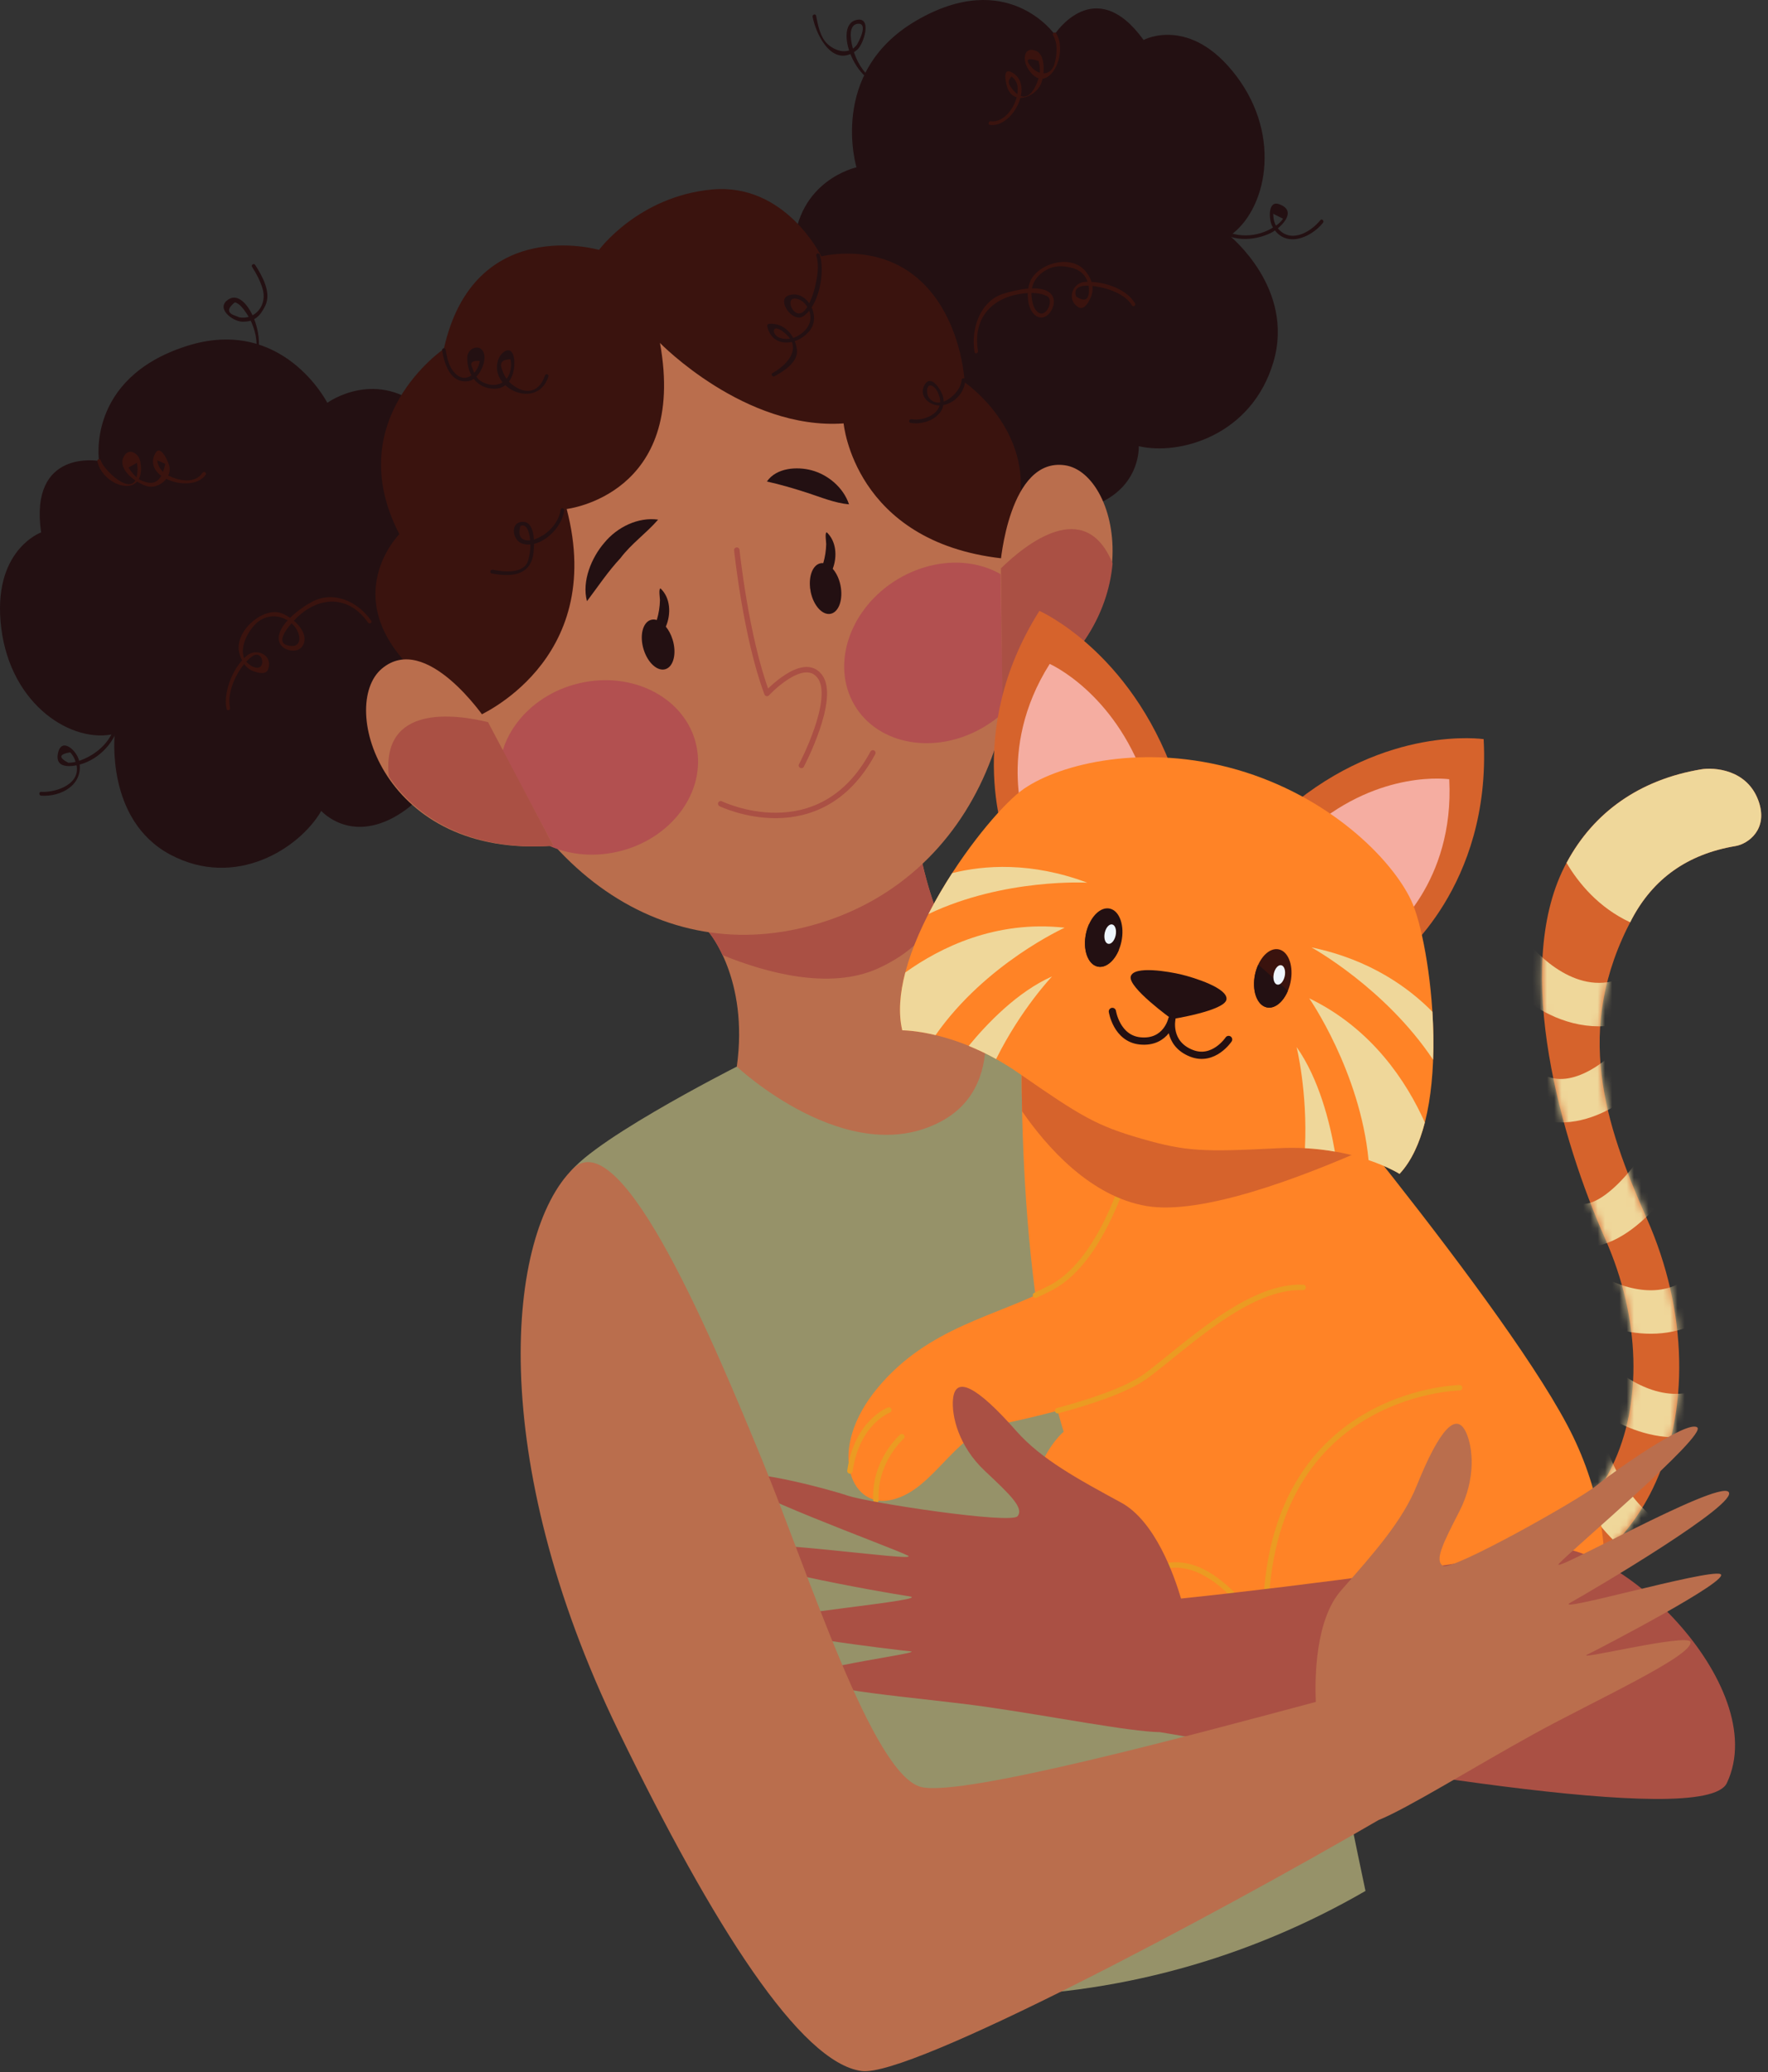 <svg width="244" height="286" viewBox="0 0 244 286" fill="none" xmlns="http://www.w3.org/2000/svg">
<rect x="0" y="0" width="244" height="286" fill="#333333" stroke="none"/>
<path d="M185.339 181.609C182.339 168.675 159.72 138.001 155.263 133.687C152.263 130.784 134.638 135.623 134.638 135.623L101.687 147.208C101.687 147.208 79.089 158.645 78.089 162.868C77.089 167.091 90.588 220.937 99.464 237.566C108.339 254.194 108.367 260.529 107.728 265.28C107.576 266.413 106.983 268.797 106.172 271.761C115.2 274.223 124.666 275.534 134.422 275.534C154 275.534 172.409 270.256 188.449 260.98C186.979 253.917 185.676 248.037 185.589 246.012C185.339 240.205 188.339 194.542 185.339 181.609Z" fill="#969269"/>
<path d="M97.825 128.662C97.825 128.662 103.369 135.065 101.687 147.207C101.687 147.207 117.039 161.636 129.877 154.773C139.958 149.385 134.638 135.622 134.638 135.622C134.638 135.622 129.942 130.634 127.307 119.212L97.825 128.662Z" fill="#BA6E4D"/>
<path d="M129.418 126.199C128.66 124.208 127.926 121.895 127.307 119.213L97.825 128.662C97.825 128.662 98.746 129.743 99.722 131.822C105.511 134.182 114.436 136.722 121.173 133.658C125.85 131.531 128.225 128.714 129.418 126.199Z" fill="#AA5044"/>
<path d="M60.84 93.872C63.8 100.318 61.339 108.671 54.809 112.546C48.279 116.421 44.34 111.915 44.34 111.915C41.34 117.094 32.507 122.748 23.506 117.955C14.507 113.162 15.839 101.28 15.839 101.28C10.007 102.687 1.506 97.408 0.172 86.675C-1.161 75.941 5.672 73.482 5.672 73.482C4.005 61.872 13.672 63.623 13.672 63.623C13.672 63.623 11.845 52.256 25.672 47.786C39.005 43.475 45.172 55.593 45.172 55.593C45.172 55.593 52.069 50.567 58.84 56.814C65.609 63.061 57.84 75.923 57.84 75.923L60.84 93.872Z" fill="#231012"/>
<path d="M13.431 63.694C14.348 67.384 20.265 68.92 19.369 63.731C19.174 62.602 17.814 61.696 17.101 62.981C16.062 64.853 19.058 66.804 20.36 67.121C21.814 67.475 23.718 66.079 23.38 64.366C23.288 63.902 22.192 61.191 21.431 62.562C19.538 65.974 26.524 68.216 28.389 65.517C28.578 65.241 28.145 64.978 27.956 65.251C26.867 66.827 24.706 66.341 23.306 65.675C22.485 65.284 21.802 64.552 21.704 63.535C22.069 63.692 22.433 63.85 22.797 64.006C22.39 66.198 21.45 67.023 19.974 66.485C18.988 66.244 18.265 65.376 17.747 64.532C18.127 64.311 18.506 64.091 18.887 63.871C19.009 64.43 19.017 64.991 18.912 65.553C18.422 68.897 14.216 64.771 13.915 63.553C13.832 63.225 13.351 63.364 13.431 63.694Z" fill="#3A130E"/>
<path d="M51.223 85.662C49.372 83.007 46.07 81.515 43.145 83.014C41.671 83.77 38.163 86.211 38.485 88.365C38.7 89.804 41.093 90.373 41.802 89.083C42.861 87.153 40.019 84.919 38.599 84.562C36.008 83.912 32.21 87.333 33.052 90.23C33.378 91.351 33.922 92.273 35.051 92.663C35.544 92.834 36.685 93.173 36.979 92.427C37.747 90.482 35.523 89.4 34.184 90.406C32.328 91.8 30.729 95.443 31.267 97.832C31.342 98.163 31.824 98.023 31.749 97.691C31.221 95.346 32.951 91.977 34.733 90.638C36.438 89.358 36.876 92.999 34.84 91.978C32.384 90.747 33.843 87.638 35.133 86.257C36.689 84.592 39.029 84.725 40.515 86.298C41.572 87.416 41.851 89.624 39.677 89.074C37.62 88.553 40.616 85.575 41.082 85.138C44.13 82.272 48.154 82.144 50.791 85.928C50.98 86.2 51.414 85.937 51.223 85.662Z" fill="#3A130E"/>
<path d="M16.089 98.993C15.787 102.101 13.364 104.245 10.721 105.074C10.302 105.206 9.871 105.263 9.436 105.276C8.06 104.563 8.145 104.083 9.69 103.836C10.047 104.219 10.298 104.668 10.444 105.184C11.487 108.201 7.663 109.425 5.673 109.287C5.351 109.265 5.353 109.793 5.673 109.815C8.361 110.003 11.595 108.375 10.926 105.045C10.636 103.601 8.491 101.652 8.003 103.946C7.489 106.358 10.361 105.78 11.572 105.341C14.125 104.419 16.308 101.888 16.59 98.993C16.622 98.655 16.122 98.658 16.089 98.993Z" fill="#231012"/>
<path d="M33.572 51.385C38.132 49.441 34.505 39.618 31.635 41.262C29.605 42.425 32.028 44.363 33.445 44.399C35.062 44.44 35.89 43.678 36.609 42.195C37.505 40.35 36.15 38.035 35.221 36.569C35.043 36.287 34.609 36.551 34.789 36.835C35.388 37.781 35.84 38.618 36.201 39.719C36.998 42.147 35.154 44.166 33.05 43.801C32.79 43.701 32.53 43.601 32.27 43.501C31.35 43.131 31.396 42.541 32.407 41.729C33.067 41.865 33.628 42.684 33.993 43.209C35.504 45.387 36.431 49.602 33.438 50.877C33.144 51.002 33.273 51.513 33.572 51.385Z" fill="#231012"/>
<path d="M133.405 61.583C135.741 68.308 143.143 72.241 150.319 69.972C157.495 67.703 157.161 61.581 157.161 61.581C162.774 62.899 172.762 60.116 175.746 49.951C178.73 39.786 169.708 32.546 169.708 32.546C174.719 29.093 177.025 18.97 170.636 10.502C164.247 2.035 157.826 5.517 157.826 5.517C151.073 -3.812 145.552 4.746 145.552 4.746C145.552 4.746 139.076 -4.536 126.426 2.862C114.227 9.996 118.202 23.097 118.202 23.097C118.202 23.097 109.986 24.844 109.542 34.326C109.098 43.807 123.258 46.839 123.258 46.839L133.405 61.583Z" fill="#231012"/>
<path d="M145.335 4.88C146.021 6.013 145.871 7.576 145.533 8.802C145.081 10.442 143.492 10.435 142.478 9.401C141.402 8.218 141.683 7.886 143.32 8.406C143.444 8.814 143.51 9.234 143.518 9.666C143.582 10.741 142.031 15.594 139.541 12.065C139.091 11.533 139.119 11.03 139.624 10.557C140.239 11.059 140.511 11.692 140.441 12.458C140.464 14.313 138.707 17.026 136.745 16.727C136.43 16.68 136.294 17.188 136.612 17.236C139.74 17.711 142.91 11.567 139.534 9.935C138.196 9.289 138.917 11.938 139.109 12.331C140.119 14.391 142.52 13.412 143.474 11.946C144.161 10.889 144.459 7.607 142.97 7.015C141.305 6.353 141.123 8.204 141.784 9.331C144.349 13.711 147.596 7.634 145.766 4.612C145.594 4.328 145.161 4.592 145.335 4.88Z" fill="#3A130E"/>
<path d="M134.972 48.434C134.196 43.617 137.202 40.948 141.269 40.498C142.339 40.38 143.546 40.378 144.529 40.889C145.515 41.401 144.318 44.191 143.092 42.962C142.597 42.465 142.436 41.595 142.362 40.918C142.16 39.066 143.322 37.675 144.871 37.03C145.935 36.587 147.116 36.727 148.185 37.042C149.444 37.459 150.143 38.38 150.28 39.807C150.356 41.37 149.766 41.742 148.51 40.921C147.763 38.617 151.857 39.605 152.639 39.834C153.919 40.209 155.473 40.901 156.212 42.135C156.384 42.422 156.817 42.157 156.644 41.869C155.344 39.698 152.016 38.765 149.734 38.903C148.02 39.007 147.124 41.348 148.823 42.4C149.638 42.905 150.296 41.59 150.533 41.041C151.082 39.769 150.684 38.558 149.906 37.546C148.05 35.135 143.855 36.13 142.394 38.412C141.545 39.738 141.56 42.994 143.233 43.73C144.605 44.334 145.938 42.091 145.259 40.873C144.207 38.986 140.025 40.069 138.553 40.513C135.318 41.489 133.96 45.281 134.491 48.574C134.544 48.91 135.025 48.767 134.972 48.434Z" fill="#3A130E"/>
<path d="M167.624 31.524C169.813 33.338 172.887 33.336 175.324 32.184C176.639 31.561 179.242 29.152 176.541 28.185C174.936 27.609 175.108 30.308 175.562 31.181C177.189 34.308 180.787 32.966 182.581 30.756C182.789 30.498 182.437 30.123 182.227 30.382C180.775 32.172 177.896 33.711 176.19 31.293C175.833 30.787 175.735 30.116 175.721 29.508C176.173 29.735 176.624 29.963 177.076 30.19C176.763 30.63 176.377 30.983 175.919 31.25C173.631 32.834 170.204 32.997 167.977 31.152C167.727 30.942 167.371 31.314 167.624 31.524Z" fill="#231012"/>
<path d="M123.137 10.908C119.83 12.505 117.564 7.863 117.414 5C117.375 4.257 117.545 3.336 118.413 3.277C119.911 3.174 118.434 5.939 118.24 6.196C117.171 7.614 115.319 7.114 114.195 6.065C113.197 5.133 112.888 3.493 112.63 2.183C112.564 1.85 112.082 1.991 112.148 2.323C112.705 5.142 115.081 9.485 118.275 6.892C119.219 6.125 120.455 2.137 118.114 2.774C114.671 3.709 118.758 13.6 123.389 11.364C123.682 11.221 123.428 10.766 123.137 10.908Z" fill="#231012"/>
<path d="M88.906 43.159C72.551 48.629 56.489 65.384 63.796 92.209C71.448 120.3 92.106 134.446 114.091 127.093C136.076 119.739 145.433 94.148 136.186 67.997C126.83 41.535 105.261 37.689 88.906 43.159Z" fill="#BA6E4D"/>
<path d="M84.605 117.684C92.099 116.28 97.288 109.874 96.196 103.374C95.104 96.875 88.143 92.745 80.65 94.149C73.156 95.553 67.966 101.959 69.058 108.458C70.151 114.957 77.111 119.088 84.605 117.684Z" fill="#B25050"/>
<path d="M117.397 96.285C120.049 102.262 127.786 104.346 134.678 100.937C141.57 97.529 145.008 89.92 142.357 83.943C139.705 77.966 131.968 75.882 125.076 79.29C118.183 82.699 114.745 90.307 117.397 96.285Z" fill="#B25050"/>
<path d="M101.687 75.924C101.687 75.924 102.94 87.964 105.854 95.71C105.854 95.71 110.778 90.395 113.093 93.289C115.524 96.328 110.605 105.646 110.605 105.646" fill="#BA6E4D"/>
<path d="M101.687 75.924C101.687 75.924 102.94 87.964 105.854 95.71C105.854 95.71 110.778 90.395 113.093 93.289C115.524 96.328 110.605 105.646 110.605 105.646" stroke="#AA5044" stroke-width="0.75" stroke-miterlimit="10" stroke-linecap="round" stroke-linejoin="round"/>
<path d="M99.464 110.929C99.464 110.929 113.111 117.578 120.462 103.906Z" fill="#BA6E4D"/>
<path d="M99.464 110.929C99.464 110.929 113.111 117.578 120.462 103.906" stroke="#AA5044" stroke-width="0.75" stroke-miterlimit="10" stroke-linecap="round" stroke-linejoin="round"/>
<path d="M81.006 82.975C80.265 80.202 81.652 76.933 83.402 74.911C85.192 72.73 88.08 71.335 90.827 71.717C89.203 73.596 87.128 75.034 85.622 77.04C83.926 78.848 82.506 80.988 81.006 82.975Z" fill="#231012"/>
<path d="M105.839 66.457C107.162 64.536 109.998 64.38 111.977 64.899C114.228 65.488 116.389 67.252 117.172 69.607C115.222 69.437 113.275 68.618 111.418 68.016C109.579 67.422 107.724 66.87 105.839 66.457Z" fill="#231012"/>
<path d="M92.823 88.267C92.605 87.563 92.275 86.954 91.891 86.487C92.647 84.73 92.533 82.491 91.156 81.213C90.865 81.254 91.086 82.547 91.08 82.841C91.061 83.763 90.909 84.689 90.644 85.57C90.35 85.48 90.055 85.473 89.778 85.569C88.675 85.951 88.251 87.775 88.831 89.646C89.411 91.517 90.774 92.723 91.877 92.343C92.979 91.962 93.403 90.138 92.823 88.267Z" fill="#231012"/>
<path d="M115.985 80.744C115.791 79.825 115.401 79.045 114.926 78.504C115.574 76.787 115.413 74.688 114.098 73.467C113.807 73.508 114.028 74.8 114.022 75.095C114.004 75.982 113.864 76.872 113.618 77.723C113.478 77.709 113.339 77.716 113.201 77.749C112.187 77.988 111.615 79.438 111.797 81.118C111.78 81.172 111.784 81.212 111.814 81.231C111.834 81.389 111.852 81.548 111.886 81.709C112.292 83.63 113.539 84.971 114.671 84.705C115.802 84.439 116.39 82.665 115.985 80.744Z" fill="#231012"/>
<path d="M138.232 77.062C117.875 74.743 116.428 58.437 116.428 58.437C102.813 59.395 91.084 47.335 91.084 47.335C94.88 68.343 78.208 70.25 78.208 70.25C83.751 91.417 65.783 98.928 65.783 98.928L59.61 94.733C45.257 83.617 55.114 73.723 55.114 73.723C46.923 57.894 61.253 48.156 61.253 48.156C65.395 29.49 82.671 34.486 82.671 34.486C82.671 34.486 88.092 27.109 98.252 26.154C108.412 25.201 113.358 35.388 113.358 35.388C113.358 35.388 121.066 33.339 126.931 38.664C132.797 43.988 133.127 52.769 133.127 52.769C133.127 52.769 140.773 57.934 140.889 66.716C141.006 75.498 138.232 77.062 138.232 77.062Z" fill="#3A130E"/>
<path d="M61.014 48.384C61.397 50.534 62.269 52.99 64.712 52.59C66.05 52.37 67.326 49.834 66.698 48.554C66.135 47.402 64.514 48.098 64.489 49.307C64.437 51.764 65.913 53.677 68.286 53.653C70.424 53.63 71.193 51.29 70.936 49.45C70.665 47.516 69.124 48.463 68.725 49.737C67.508 53.619 74.157 56.658 75.686 51.974C75.791 51.651 75.308 51.514 75.204 51.834C74.318 54.548 72.037 54.419 70.321 52.751C69.809 52.254 69.485 51.616 69.26 50.934C68.926 50.052 69.325 49.605 70.454 49.59C70.593 50.279 70.539 50.956 70.294 51.62C69.507 53.583 67.247 53.409 65.993 52.319C65.625 51.856 65.353 51.334 65.178 50.756C64.815 50.044 65.162 49.731 66.216 49.816C65.912 51.736 63.887 53.362 62.317 50.893C61.835 50.135 61.653 49.127 61.496 48.245C61.435 47.909 60.953 48.052 61.014 48.384Z" fill="#231012"/>
<path d="M77.383 70.334C77.203 71.749 76.115 73.163 74.971 73.854C74.529 74.121 74.069 74.344 73.587 74.521C71.995 74.799 71.405 74.154 71.82 72.584C72.858 72.16 73.091 73.901 73.159 74.467C73.272 75.402 73.153 76.382 72.912 77.281C72.373 79.293 69.451 78.923 67.987 78.629C67.671 78.565 67.537 79.074 67.853 79.138C70.156 79.599 72.956 79.607 73.549 76.773C73.775 75.685 74.001 72.129 72.264 72.028C70.302 71.914 70.654 74.632 72.166 75.055C74.588 75.731 77.552 72.937 77.867 70.473C77.909 70.141 77.427 69.998 77.383 70.334Z" fill="#231012"/>
<path d="M112.655 35.303C113.111 36.751 112.766 38.408 112.42 39.841C112.206 40.728 111.865 41.571 111.414 42.35C109.875 45.015 108.022 40.947 109.847 41.215C110.768 41.351 111.428 42.149 111.722 43.028C112.319 44.819 110.8 46.214 109.374 46.677C108.842 46.822 108.311 46.822 107.78 46.677C106.336 46.362 106.396 44.116 108.589 46.226C110.727 48.283 108.371 50.522 106.622 51.479C106.336 51.635 106.588 52.091 106.874 51.935C108.081 51.274 110.208 50.001 109.978 48.231C109.713 46.189 108.148 44.499 106.124 44.702C105.96 44.719 105.842 44.857 105.883 45.035C106.61 48.227 110.302 47.669 111.852 45.489C113.339 43.399 111.196 39.852 108.777 40.792C107.159 41.42 109.381 44.577 110.821 43.668C113.014 42.285 113.898 37.575 113.138 35.164C113.036 34.842 112.553 34.979 112.655 35.303Z" fill="#231012"/>
<path d="M132.712 52.456C132.624 54.285 129.513 56.871 128.146 54.8C127.822 54.31 127.815 52.813 128.686 53.282C129.218 53.568 129.516 54.251 129.668 54.818C130.281 57.096 127.411 58.164 125.787 57.856C125.472 57.795 125.337 58.304 125.654 58.365C127.562 58.727 130.607 57.547 130.196 54.967C130.046 54.028 128.535 51.486 127.605 53.107C126.672 54.733 128.424 56.043 129.756 55.962C131.526 55.855 133.121 54.334 133.212 52.455C133.228 52.116 132.728 52.117 132.712 52.456Z" fill="#231012"/>
<path d="M138.43 97.975L138.063 77.853C138.063 77.853 139.231 63.088 146.972 64.215C154.713 65.341 159.485 86.959 138.43 97.975Z" fill="#BA6E4D"/>
<path d="M153.546 77.755C152.947 84.619 148.799 92.615 138.36 97.976L138.14 78.439C141.471 75.177 149.751 68.458 153.546 77.755Z" fill="#AA5044"/>
<path d="M76.371 116.708L66.96 99.205C66.96 99.205 58.819 87.138 52.706 92.278C46.593 97.417 52.938 118.58 76.371 116.708Z" fill="#BA6E4D"/>
<path d="M53.667 107.169C57.422 112.808 64.788 117.563 76.37 116.729L67.352 99.666C62.927 98.588 52.578 97.11 53.667 107.169Z" fill="#AA5044"/>
<path d="M187.014 215.324C183.56 211.998 181.58 207.933 180.795 204.878C180.337 203.098 181.333 201.263 183.019 200.781C184.699 200.298 186.433 201.341 186.897 203.113C186.926 203.219 187.957 206.888 190.958 210.024C194.899 214.143 200.403 215.533 207.329 214.168C214.145 212.825 219.38 208.755 222.47 202.4C226.725 193.646 226.382 181.917 221.552 171.025C215.542 157.474 208.709 133.947 215.887 119.672C219.6 112.287 226.132 107.623 234.776 106.18C236.502 105.89 241.086 106.138 242.673 110.493C244.113 114.441 241.253 116.477 239.527 116.765C232.829 117.883 228.147 121.329 225.238 126.792C217.101 142.068 221.463 155.073 227.281 168.193C232.935 180.942 233.241 194.871 228.098 205.45C224.139 213.594 217.175 219.022 208.49 220.733C198.45 222.713 191.493 219.639 187.014 215.324Z" fill="#D6632C"/>
<path d="M224.981 127.294C225.067 127.126 225.147 126.961 225.237 126.793C228.147 121.33 232.828 117.884 239.526 116.766C241.252 116.478 244.112 114.442 242.672 110.494C241.084 106.139 236.501 105.891 234.775 106.181C226.362 107.585 219.959 112.049 216.199 119.092C217.845 121.874 220.61 125.26 224.981 127.294Z" fill="#EFD79A"/>
<mask id="mask0_49_184" style="mask-type:luminance" maskUnits="userSpaceOnUse" x="180" y="106" width="64" height="116">
<path d="M187.014 215.324C183.56 211.998 181.58 207.933 180.795 204.878C180.337 203.098 181.333 201.263 183.019 200.781C184.699 200.298 186.433 201.341 186.897 203.113C186.926 203.219 187.957 206.888 190.958 210.024C194.899 214.143 200.403 215.533 207.329 214.168C214.145 212.825 219.38 208.755 222.47 202.4C226.725 193.646 226.382 181.917 221.552 171.025C215.542 157.474 208.709 133.947 215.887 119.672C219.6 112.287 226.132 107.623 234.776 106.18C236.502 105.89 241.086 106.138 242.673 110.493C244.113 114.441 241.253 116.477 239.527 116.765C232.829 117.883 228.147 121.329 225.238 126.792C217.101 142.068 221.463 155.073 227.281 168.193C232.935 180.942 233.241 194.871 228.098 205.45C224.139 213.594 217.175 219.022 208.49 220.733C198.45 222.713 191.493 219.639 187.014 215.324Z" fill="white"/>
</mask>
<g mask="url(#mask0_49_184)">
<path d="M209 132.457C209 132.457 215.868 141.183 224.682 137.92" stroke="#EFD79A" stroke-width="6" stroke-miterlimit="10"/>
<path d="M224.583 147.614C224.583 147.614 217.49 154.832 210.894 150.573" stroke="#EFD79A" stroke-width="6" stroke-miterlimit="10"/>
<path d="M229.5 160.423C229.5 160.423 222.901 171.164 216.725 168.831" stroke="#EFD79A" stroke-width="6" stroke-miterlimit="10"/>
<path d="M219.454 178.656C219.454 178.656 226.805 183.362 233.436 179.653" stroke="#EFD79A" stroke-width="6" stroke-miterlimit="10"/>
<path d="M220.759 191.02C220.759 191.02 227.366 197.247 234.894 194.812" stroke="#EFD79A" stroke-width="6" stroke-miterlimit="10"/>
<path d="M219.072 201.231C219.072 201.231 221.682 209.772 229.165 213.666" stroke="#EFD79A" stroke-width="6" stroke-miterlimit="10"/>
<path d="M212.25 209.125C212.25 209.125 211.298 218.154 215.971 222.656" stroke="#EFD79A" stroke-width="6" stroke-miterlimit="10"/>
<path d="M201.522 211.299C201.522 211.299 197.892 218.802 200.173 224.917" stroke="#EFD79A" stroke-width="6" stroke-miterlimit="10"/>
<path d="M194.564 207.46C194.564 207.46 188.137 212.42 186.416 219.201" stroke="#EFD79A" stroke-width="6" stroke-miterlimit="10"/>
</g>
<path d="M141.145 138.157C141.145 138.157 139.498 173.628 146.793 197.608C146.793 197.608 139.218 203.687 142.654 219.899C142.654 219.899 136.427 208.711 129.135 212.06C129.135 212.06 140.138 230.369 146.793 235.097C146.793 235.097 192.157 235.097 206.872 235.097C221.587 235.097 225.426 215.508 217.109 198.283C208.792 181.058 173.599 139.64 173.599 139.64L141.145 138.157Z" fill="#FF8326"/>
<path d="M201.432 191.529C201.432 191.529 173.272 192.018 174.716 226.223C174.716 226.223 166.892 211.794 158.25 217.197L174.647 235.098" stroke="#EB9B22" stroke-width="0.75" stroke-miterlimit="10" stroke-linecap="round" stroke-linejoin="round"/>
<path d="M156.195 159.267C156.195 159.267 152.782 173.628 145.117 177.681C137.452 181.734 128.175 183.085 121.138 191.529C114.1 199.972 117.299 208.079 122.737 207.065C128.175 206.051 130.773 199.634 136.192 196.933C136.192 196.933 152.817 193.893 158.251 189.84C163.684 185.787 172.327 177.343 179.842 177.681" fill="#FF8326"/>
<path d="M122.669 194.612C122.669 194.612 118.26 196.256 117.3 203.012" stroke="#EB9B22" stroke-width="0.75" stroke-miterlimit="10" stroke-linecap="round" stroke-linejoin="round"/>
<path d="M124.467 198.284C124.467 198.284 120.629 201.624 120.884 207.047" stroke="#EB9B22" stroke-width="0.75" stroke-miterlimit="10" stroke-linecap="round" stroke-linejoin="round"/>
<path d="M145.968 194.698C150.603 193.449 155.68 191.758 158.251 189.841C163.684 185.788 172.327 177.344 179.842 177.682" stroke="#EB9B22" stroke-width="0.75" stroke-miterlimit="10" stroke-linecap="round" stroke-linejoin="round"/>
<path d="M156.194 159.267C156.194 159.267 152.781 173.628 145.116 177.681C144.393 178.063 143.655 178.422 142.906 178.764" stroke="#EB9B22" stroke-width="0.75" stroke-miterlimit="10" stroke-linecap="round" stroke-linejoin="round"/>
<path d="M173.598 139.641L141.144 138.157C141.144 138.157 140.857 144.387 141.057 153.376C144.444 158.275 150.462 165.141 158.251 166.454C165.853 167.734 179.54 162.543 188.951 158.359C180.521 147.789 173.598 139.641 173.598 139.641Z" fill="#D6632C"/>
<path d="M162.062 106.977C155.934 89.785 143.447 84.312 143.447 84.312C132.7 101.3 138.984 116.714 138.984 116.714L162.062 106.977Z" fill="#D6632C"/>
<path d="M157.974 107.587C153.66 95.484 144.868 91.631 144.868 91.631C137.302 103.591 141.727 114.443 141.727 114.443L157.974 107.587Z" fill="#F5ADA1"/>
<path d="M177.811 111.523C191.371 100.015 204.759 102.013 204.759 102.013C205.824 122.41 192.984 132.304 192.984 132.304L177.811 111.523Z" fill="#D6632C"/>
<path d="M181.036 114.244C190.583 106.142 200.009 107.548 200.009 107.548C200.759 121.909 191.719 128.874 191.719 128.874L181.036 114.244Z" fill="#F5ADA1"/>
<path d="M194.761 124.279C192.03 118.485 183.376 109.882 170.721 106.228C170.72 106.228 170.719 106.228 170.718 106.228C158.062 102.575 146.467 105.334 141.323 108.854C136.179 112.374 121.923 131.238 124.525 142.202C124.525 142.202 131.962 142.115 140.605 148.121C149.247 154.126 151.343 155.37 157.53 157.156C163.717 158.942 166.121 158.997 176.455 158.47C186.789 157.942 193.15 162.013 193.15 162.013C200.674 153.971 197.492 130.073 194.761 124.279Z" fill="#FF8326"/>
<path d="M128.134 126.151C138.622 121.167 150.056 121.825 150.056 121.825C142.304 118.921 135.804 119.407 131.41 120.503C130.243 122.304 129.127 124.209 128.134 126.151Z" fill="#EFD79A"/>
<path d="M124.942 134.215C124.191 137.09 123.962 139.831 124.525 142.201C124.525 142.201 126.303 142.185 129.119 142.861C136.031 132.959 146.935 128.038 146.935 128.038C137.411 126.986 129.768 130.761 124.942 134.215Z" fill="#EFD79A"/>
<path d="M137.473 146.166C140.906 139.249 145.192 134.763 145.192 134.763C140.419 136.877 136.236 141.246 133.688 144.35C134.885 144.839 136.15 145.428 137.473 146.166Z" fill="#EFD79A"/>
<path d="M197.778 146.256C191.151 136.331 180.991 130.756 180.991 130.756C189.064 132.42 194.426 136.33 197.68 139.633C197.817 141.81 197.859 144.051 197.778 146.256Z" fill="#EFD79A"/>
<path d="M196.639 154.913C195.901 157.791 194.776 160.273 193.149 162.012C193.149 162.012 191.626 161.044 188.876 160.113C187.698 147.875 180.682 137.781 180.682 137.781C189.389 141.991 194.149 149.347 196.639 154.913Z" fill="#EFD79A"/>
<path d="M180.092 158.469C180.47 150.671 178.942 144.506 178.942 144.506C182.033 148.89 183.527 154.898 184.226 158.939C182.96 158.717 181.587 158.545 180.092 158.469Z" fill="#EFD79A"/>
<path d="M173.218 134.444C172.74 136.651 173.444 138.704 174.79 139.028C176.136 139.354 177.614 137.827 178.092 135.62C178.57 133.414 177.866 131.361 176.52 131.036C175.174 130.712 173.696 132.238 173.218 134.444Z" fill="#3A130E"/>
<path d="M174.79 139.028C173.444 138.704 172.74 136.652 173.218 134.444C173.32 133.974 173.469 133.538 173.65 133.141L177.744 136.733C177.088 138.315 175.895 139.296 174.79 139.028Z" fill="#231012"/>
<path d="M175.798 134.372C175.638 135.108 175.846 135.787 176.261 135.887C176.676 135.988 177.142 135.472 177.301 134.736C177.46 134 177.253 133.321 176.838 133.22C176.423 133.12 175.958 133.635 175.798 134.372Z" fill="#EFF6FE"/>
<path d="M163.059 134.504C164.767 134.916 169.499 136.382 169.264 137.943C169.028 139.505 161.728 140.657 161.728 140.657C161.728 140.657 155.626 136.271 156.056 134.757C156.485 133.242 161.351 134.092 163.059 134.504Z" fill="#231012"/>
<path d="M153.519 139.592C153.519 139.592 154.1 143.345 157.355 143.662C161.001 144.018 161.728 140.657 161.728 140.657C161.728 140.657 161 144.018 164.43 145.37C167.492 146.576 169.559 143.463 169.559 143.463" stroke="#231012" stroke-miterlimit="10" stroke-linecap="round" stroke-linejoin="round"/>
<path d="M149.885 128.815C149.407 131.021 150.111 133.075 151.457 133.399C152.803 133.724 154.281 132.198 154.759 129.991C155.237 127.784 154.533 125.731 153.187 125.407C151.842 125.082 150.363 126.608 149.885 128.815Z" fill="#231012"/>
<path d="M151.458 133.399C150.112 133.074 149.408 131.021 149.886 128.815C149.988 128.345 150.137 127.909 150.318 127.513L154.412 131.105C153.755 132.684 152.562 133.665 151.458 133.399Z" fill="#231012"/>
<path d="M152.465 128.743C152.306 129.479 152.513 130.158 152.928 130.258C153.343 130.358 153.809 129.843 153.968 129.106C154.127 128.37 153.92 127.691 153.505 127.591C153.091 127.491 152.625 128.006 152.465 128.743Z" fill="#EFF6FE"/>
<path d="M238.324 246.085C235.298 252.493 185.244 243.276 160.087 239.063C155.895 239.003 145.116 236.86 136.027 235.562C126.938 234.263 111.902 233.292 111.691 231.366C111.552 230.091 127.654 228.099 125.639 227.906C123.624 227.713 103.346 225.308 104.811 224.019C106.276 222.73 128.978 220.827 125.467 220.313C121.956 219.798 98.918 215.77 100.108 213.738C101.298 211.708 127.392 215.788 125.285 214.693C123.178 213.598 100.32 205.36 101.297 203.845C102.273 202.33 114.027 205.421 116.988 206.42C119.949 207.418 139.528 210.383 140.431 209.261C141.334 208.139 139.51 206.377 135.907 202.995C132.304 199.611 131.298 195.417 131.527 193.086C131.841 189.875 134.711 191.201 140.271 197.515C143.684 201.391 148.76 204.137 154.743 207.391C159.415 209.931 162.058 217.451 162.993 220.627C180.407 218.803 206.241 215.334 212.088 213.766C222.221 211.047 244.726 232.528 238.324 246.085Z" fill="#AA5044"/>
<path d="M233.301 226.616C233.022 225.367 217.236 229.263 219.069 228.359C220.902 227.455 239.204 217.927 237.411 217.239C235.618 216.55 213.654 222.895 216.791 221.153C219.928 219.411 240.304 207.367 238.532 205.883C236.76 204.4 213.525 217.588 215.155 215.803C216.785 214.017 235.639 198.078 234.233 197.002C232.827 195.927 222.766 203.047 220.301 205.047C217.837 207.048 200.371 216.852 199.161 216.119C197.951 215.388 199.102 213.077 201.403 208.603C203.704 204.13 203.302 199.824 202.338 197.713C201.01 194.805 198.736 197.081 195.536 205.012C193.572 209.882 189.681 214.282 185.098 219.487C181.52 223.551 181.45 231.572 181.592 234.895C164.625 239.419 133.106 247.956 127.202 246.652C120.439 245.159 111.478 216.798 105.178 201.498C98.879 186.197 85.897 154.631 79.091 161.296C69.927 170.27 66.984 201.06 85.34 238.884C98.481 265.963 110.497 284.715 118.918 285.835C125.647 286.729 167.945 264.174 190.254 251.195C194.178 249.637 203.627 243.759 211.759 239.28C219.891 234.805 233.722 228.503 233.301 226.616Z" fill="#BA6E4D"/>
</svg>
